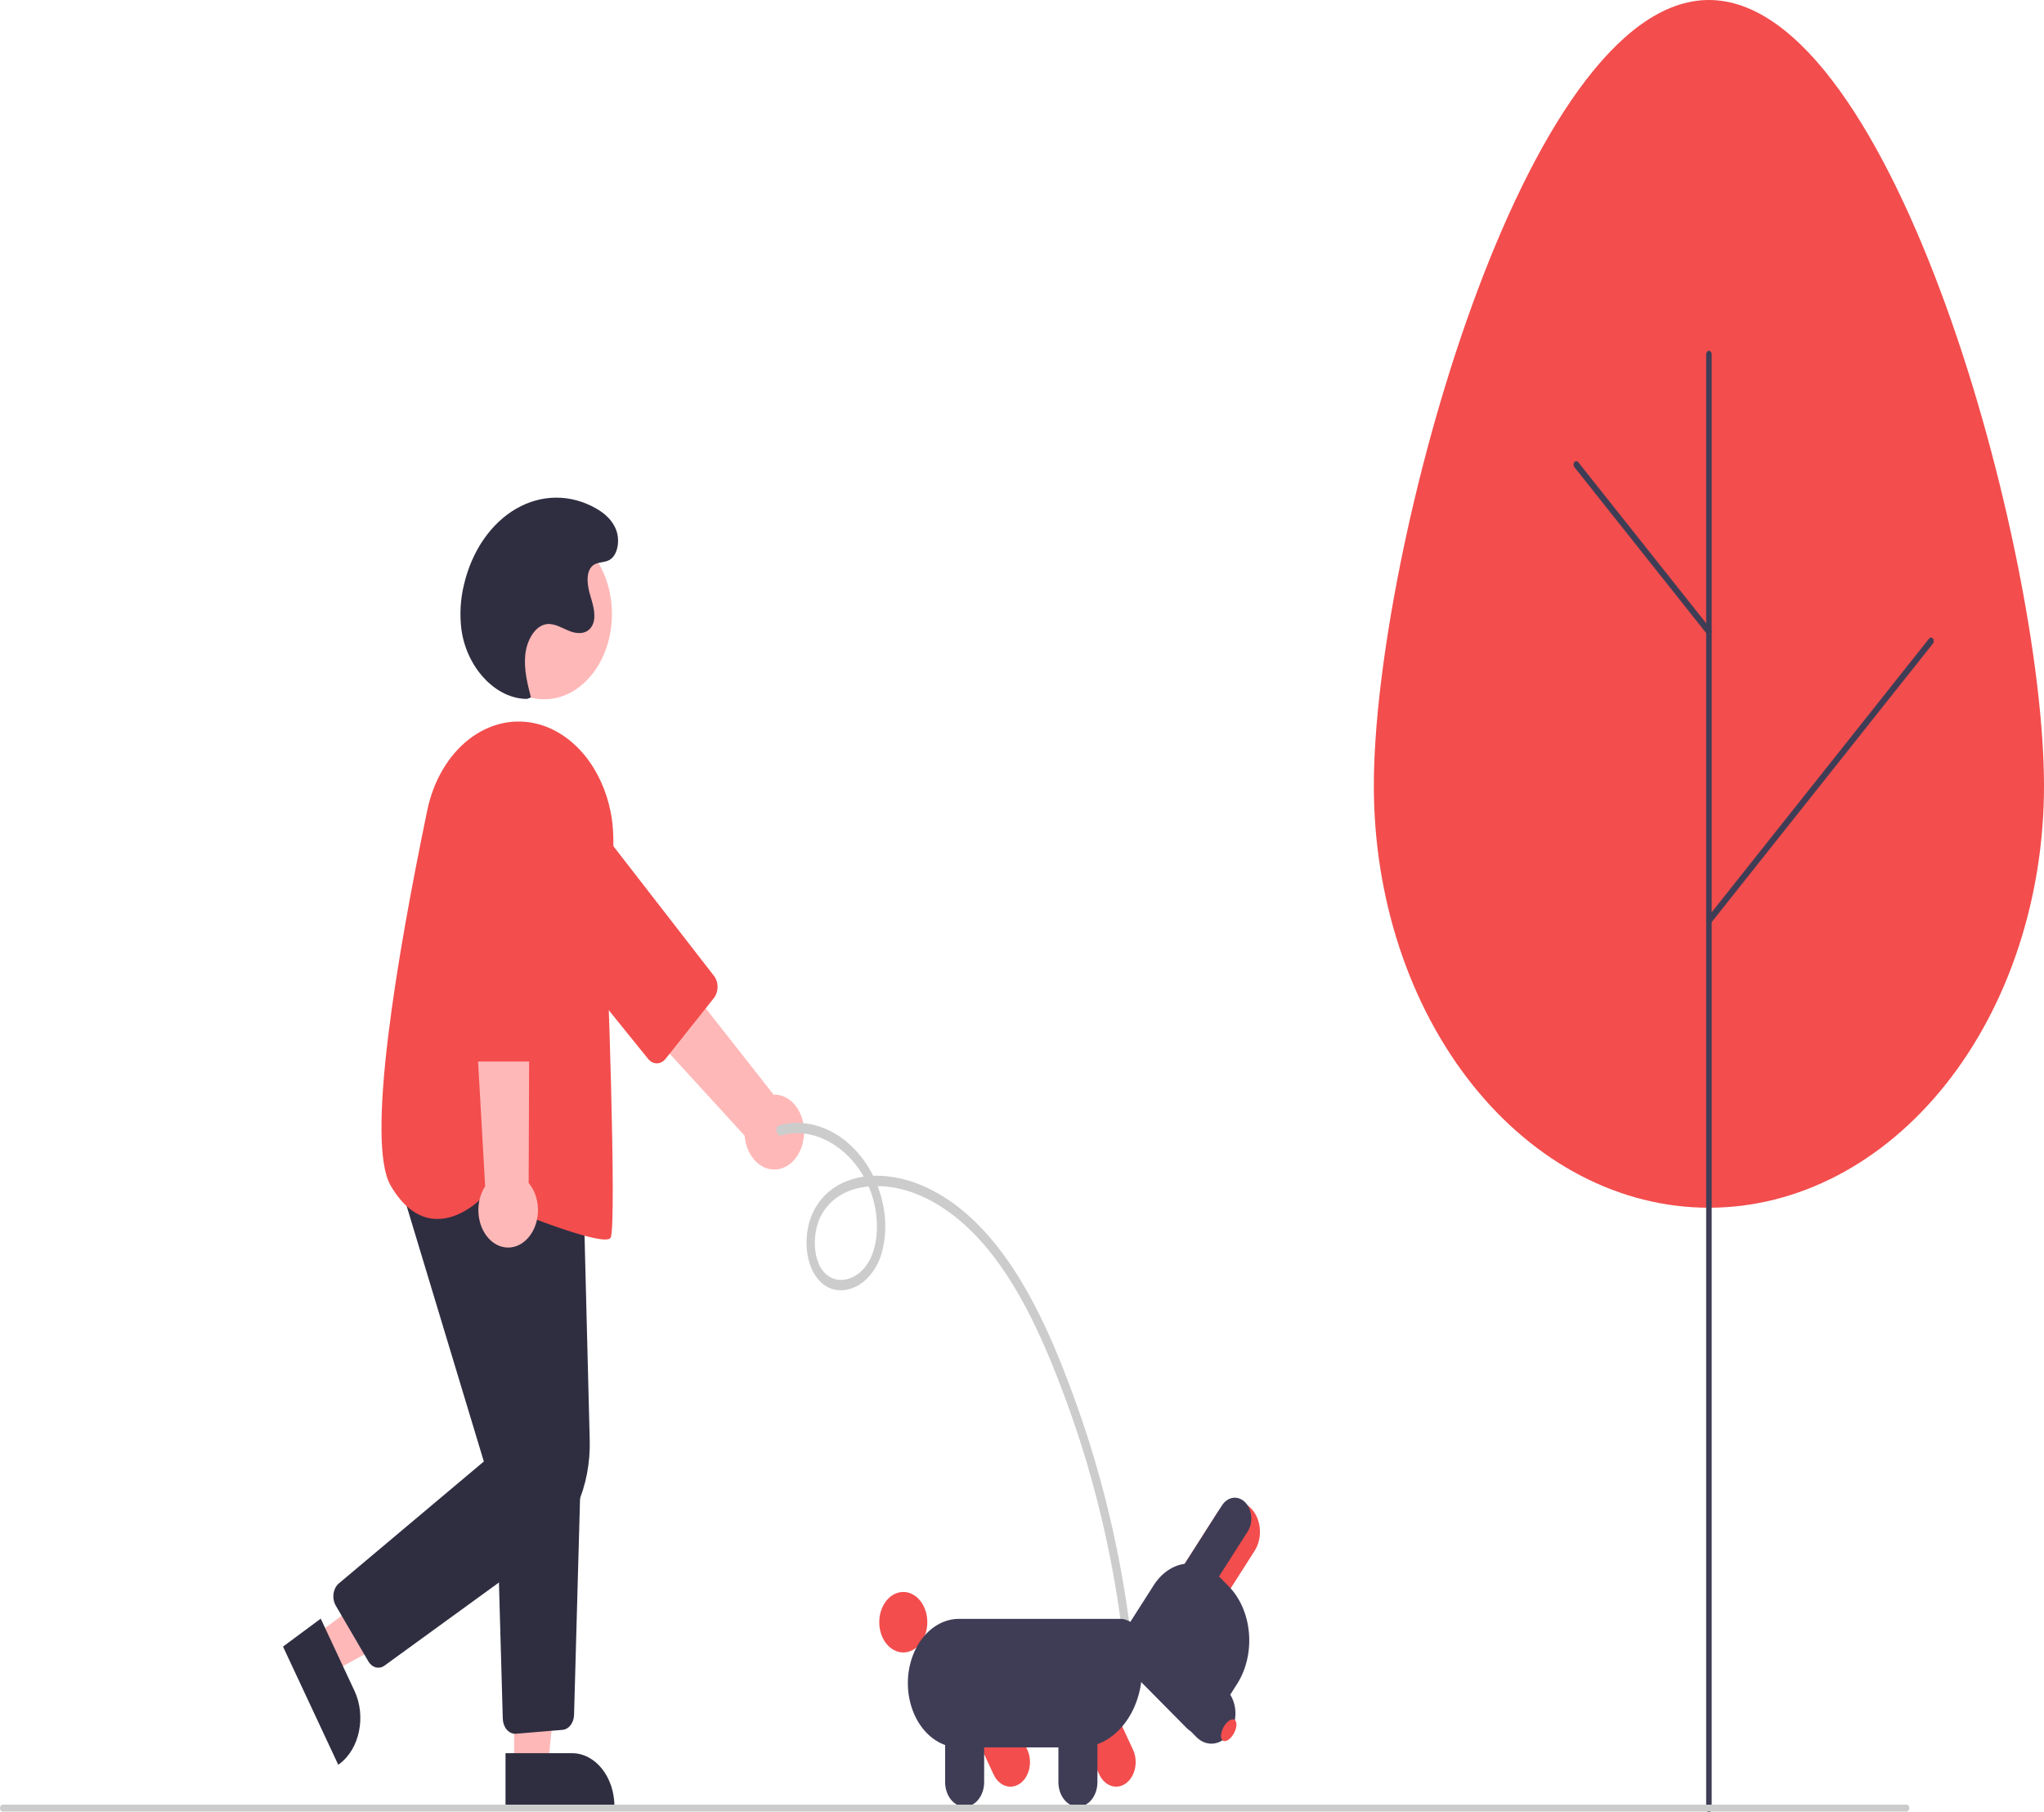<svg width="652" height="578" viewBox="0 0 652 578" fill="none" xmlns="http://www.w3.org/2000/svg">
<g clip-path="url(#clip0_29_155)">
<path d="M256.386 362.738C256.587 361.019 256.486 359.265 256.09 357.601C255.694 355.936 255.013 354.401 254.095 353.104C253.177 351.806 252.044 350.778 250.776 350.091C249.508 349.404 248.136 349.076 246.756 349.129L186.285 272.16L174.339 293.183L237.537 362.23C237.761 365.142 238.826 367.849 240.53 369.838C242.234 371.827 244.459 372.961 246.782 373.023C249.105 373.086 251.366 372.074 253.136 370.178C254.906 368.282 256.063 365.635 256.386 362.738V362.738Z" fill="#FFB8B8"/>
<path d="M227.741 318.294L212.306 337.703C211.567 338.627 210.569 339.148 209.527 339.153C208.485 339.158 207.484 338.648 206.739 337.731L164.563 285.533C163.105 283.728 161.945 281.578 161.152 279.205C160.358 276.832 159.946 274.285 159.939 271.711C159.932 269.137 160.331 266.586 161.112 264.207C161.893 261.828 163.041 259.667 164.49 257.85C165.938 256.033 167.659 254.596 169.551 253.621C171.444 252.646 173.471 252.153 175.516 252.171C177.561 252.188 179.583 252.716 181.465 253.724C183.347 254.731 185.051 256.199 186.48 258.041L227.776 311.294C228.5 312.234 228.902 313.494 228.895 314.803C228.889 316.112 228.474 317.366 227.741 318.294V318.294Z" fill="#F34D4D"/>
<path d="M173.61 223.028C185.532 223.028 195.197 210.862 195.197 195.854C195.197 180.846 185.532 168.68 173.61 168.68C161.688 168.68 152.024 180.846 152.024 195.854C152.024 210.862 161.688 223.028 173.61 223.028Z" fill="#FFB8B8"/>
<path d="M100.67 521.493L106.136 533.182L144.554 512.206L136.487 494.953L100.67 521.493Z" fill="#FFB8B8"/>
<path d="M102.308 516.265L113.072 539.286L113.073 539.287C113.974 541.213 114.564 543.345 114.811 545.558C115.057 547.772 114.955 550.026 114.51 552.19C114.064 554.354 113.285 556.387 112.216 558.171C111.146 559.956 109.808 561.459 108.278 562.593L107.899 562.873L90.275 525.182L102.308 516.265Z" fill="#2F2E41"/>
<path d="M164.001 563.605H174.776L179.901 511.286L163.999 511.287L164.001 563.605Z" fill="#FFB8B8"/>
<path d="M161.252 559.177L182.472 559.176H182.473C184.249 559.175 186.007 559.616 187.648 560.471C189.289 561.327 190.78 562.581 192.035 564.161C193.291 565.742 194.287 567.619 194.967 569.684C195.646 571.749 195.996 573.963 195.996 576.199V576.752L161.253 576.754L161.252 559.177Z" fill="#2F2E41"/>
<path d="M120.682 531.907C120.061 531.908 119.45 531.724 118.897 531.372C118.343 531.02 117.864 530.508 117.496 529.879L107.105 512.112C106.788 511.57 106.561 510.953 106.439 510.297C106.317 509.642 106.302 508.963 106.394 508.3C106.486 507.637 106.685 507.004 106.977 506.441C107.269 505.877 107.648 505.393 108.093 505.02L154.335 466.139L126.433 373.783L186.1 379.982L188.11 459.347C188.298 466.575 186.922 473.732 184.129 480.051C181.335 486.37 177.229 491.613 172.25 495.221L122.658 531.238C122.057 531.676 121.376 531.907 120.682 531.907V531.907Z" fill="#2F2E41"/>
<path d="M164.326 552.984C163.303 552.981 162.32 552.48 161.584 551.584C160.849 550.689 160.417 549.469 160.381 548.182L158.194 470.865L185.271 469.069L183.115 546.942C183.083 548.175 182.688 549.35 182.005 550.236C181.323 551.123 180.403 551.657 179.424 551.736L164.595 552.973C164.505 552.98 164.415 552.984 164.326 552.984Z" fill="#2F2E41"/>
<path d="M193.006 395.335C186.116 395.335 162.054 385.581 153.701 382.104C152.451 383.363 145.586 389.825 137.572 388.644C132.627 387.914 128.274 384.39 124.634 378.171C116.595 364.436 126.524 305.535 136.27 258.541C138.223 249.042 143.026 240.867 149.669 235.733C156.312 230.6 164.277 228.908 171.89 231.014V231.014C177.407 232.548 182.476 235.988 186.526 240.948C190.577 245.908 193.448 252.191 194.818 259.092C196.653 268.494 195.074 279.554 193.922 287.63C193.38 291.427 192.952 294.427 193.098 295.9C193.664 301.597 196.806 390.93 194.786 394.745C194.57 395.152 193.948 395.335 193.006 395.335Z" fill="#F34D4D"/>
<path d="M167.803 395.494C168.911 394.456 169.824 393.125 170.478 391.596C171.133 390.066 171.513 388.374 171.592 386.639C171.671 384.904 171.446 383.169 170.935 381.555C170.423 379.941 169.637 378.488 168.631 377.298L169.058 269.045L148.804 273.29L154.753 378.365C153.277 380.625 152.511 383.487 152.6 386.411C152.689 389.334 153.626 392.115 155.235 394.226C156.843 396.338 159.011 397.633 161.328 397.866C163.644 398.1 165.948 397.256 167.803 395.494V395.494Z" fill="#FFB8B8"/>
<path d="M172.488 338.566H150.672C149.631 338.562 148.632 338.042 147.892 337.119C147.152 336.196 146.73 334.944 146.717 333.632L146.182 259.181C146.163 256.606 146.55 254.053 147.321 251.668C148.091 249.283 149.229 247.114 150.67 245.287C152.11 243.459 153.824 242.009 155.712 241.02C157.601 240.032 159.626 239.525 161.671 239.528C163.716 239.531 165.741 240.045 167.627 241.039C169.514 242.033 171.225 243.488 172.662 245.32C174.098 247.152 175.232 249.325 175.998 251.712C176.764 254.099 177.146 256.654 177.122 259.228L176.443 333.644C176.427 334.953 176.004 336.202 175.265 337.123C174.525 338.043 173.528 338.561 172.488 338.566V338.566Z" fill="#F34D4D"/>
<path d="M168.114 222.915C158.231 222.938 148.907 213.104 147.194 200.85C146.581 196.036 146.857 191.109 148.002 186.452C149.245 181.15 151.376 176.245 154.252 172.067C157.128 167.89 160.682 164.537 164.675 162.236C168.668 159.934 173.006 158.736 177.397 158.724C181.788 158.711 186.131 159.884 190.132 162.163C192.776 163.669 195.38 165.833 196.59 169.153C197.801 172.473 197.043 177.114 194.395 178.608C192.664 179.584 190.493 179.104 188.957 180.506C186.752 182.519 187.32 186.803 188.304 190C189.289 193.197 190.403 197.066 188.752 199.794C187.214 202.336 184.139 202.257 181.717 201.3C179.295 200.344 176.905 198.742 174.38 199.067C170.697 199.543 168.05 204.154 167.56 208.774C167.07 213.393 168.224 218.011 169.362 222.446L168.114 222.915Z" fill="#2F2E41"/>
<path d="M438.23 250.649C438.23 176.337 486.084 0 545.115 0C604.146 0 652 176.337 652 250.649C652 286.334 640.739 320.558 620.694 345.792C600.649 371.025 573.463 385.201 545.115 385.201C516.767 385.201 489.581 371.025 469.536 345.792C449.491 320.558 438.23 286.334 438.23 250.649V250.649Z" fill="#F34D4D"/>
<path d="M545.115 578C544.882 578 544.658 577.883 544.494 577.676C544.329 577.468 544.236 577.187 544.236 576.894V113C544.236 112.707 544.329 112.425 544.494 112.218C544.658 112.01 544.882 111.894 545.115 111.894C545.348 111.894 545.572 112.01 545.736 112.218C545.901 112.425 545.994 112.707 545.994 113V576.894C545.994 577.187 545.901 577.468 545.736 577.676C545.572 577.883 545.348 578 545.115 578Z" fill="#3F3D56"/>
<path d="M545.115 202.558C545 202.558 544.885 202.53 544.779 202.474C544.672 202.419 544.575 202.337 544.494 202.234L502.189 148.979C502.026 148.771 501.935 148.49 501.935 148.198C501.936 147.905 502.029 147.625 502.193 147.419C502.357 147.212 502.579 147.096 502.811 147.095C503.044 147.094 503.267 147.209 503.432 147.414L545.737 200.669C545.859 200.824 545.943 201.021 545.977 201.236C546.011 201.451 545.994 201.673 545.927 201.875C545.86 202.077 545.748 202.25 545.603 202.372C545.459 202.493 545.289 202.558 545.115 202.558V202.558Z" fill="#3F3D56"/>
<path d="M545.115 294.754C544.941 294.754 544.771 294.689 544.627 294.568C544.482 294.446 544.37 294.273 544.303 294.071C544.237 293.869 544.219 293.646 544.253 293.432C544.287 293.217 544.371 293.02 544.494 292.865L615.341 203.679C615.506 203.473 615.729 203.359 615.961 203.36C616.193 203.361 616.415 203.477 616.579 203.684C616.743 203.89 616.836 204.17 616.837 204.462C616.838 204.754 616.747 205.035 616.584 205.243L545.737 294.43C545.655 294.533 545.558 294.614 545.452 294.67C545.345 294.726 545.231 294.754 545.115 294.754V294.754Z" fill="#3F3D56"/>
<path d="M249.321 362.109C263.343 358.118 279.23 371.926 279.722 390.463C279.861 395.677 278.647 401.152 275.46 404.699C272.829 407.628 268.913 409.104 265.512 407.673C258.967 404.919 258.617 393.437 262.128 387.305C266.882 379.002 276.301 377.584 283.775 378.572C292.912 379.779 301.596 384.822 308.883 391.735C323.471 405.574 332.761 426.783 340.279 447.275C347.977 468.296 353.574 490.438 356.942 513.193C357.366 516.051 357.755 518.917 358.108 521.79C358.207 522.211 358.435 522.566 358.741 522.777C359.047 522.989 359.406 523.04 359.742 522.92C360.073 522.788 360.351 522.5 360.518 522.117C360.685 521.734 360.728 521.285 360.64 520.863C357.562 496.031 351.877 471.825 343.735 448.879C335.862 426.67 325.937 403.635 310.148 388.814C302.277 381.425 292.983 376.284 283.147 375.185C274.866 374.259 265.06 376.465 259.911 385.531C255.848 392.683 256.261 404.57 262.547 409.551C266.003 412.29 270.394 411.97 273.982 409.841C275.886 408.657 277.563 406.966 278.897 404.885C280.23 402.805 281.188 400.384 281.704 397.791C283.936 387.495 280.547 376.36 274.736 369.001C269.283 362.075 261.871 358.152 254.125 358.09C252.259 358.115 250.402 358.394 248.584 358.921C246.928 359.392 247.668 362.579 249.321 362.109V362.109Z" fill="#CCCCCC"/>
<path d="M316.946 565.976L308.232 547.246L318.977 539.324L327.691 558.052V558.053C328.525 559.847 328.76 561.984 328.342 563.995C327.925 566.007 326.89 567.727 325.465 568.777C324.04 569.828 322.342 570.123 320.744 569.598C319.147 569.072 317.78 567.769 316.946 565.976Z" fill="#F34D4D"/>
<path d="M288.133 527.046C292.366 527.046 295.796 522.727 295.796 517.399C295.796 512.072 292.366 507.753 288.133 507.753C283.901 507.753 280.47 512.072 280.47 517.399C280.47 522.727 283.901 527.046 288.133 527.046Z" fill="#F34D4D"/>
<path d="M350.661 565.976L341.947 547.246L352.692 539.324L361.406 558.052C362.239 559.846 362.472 561.982 362.054 563.992C361.636 566.002 360.601 567.72 359.177 568.77C357.754 569.82 356.057 570.116 354.46 569.592C352.863 569.068 351.497 567.767 350.661 565.976V565.976Z" fill="#F34D4D"/>
<path d="M289.589 536.833C289.594 531.398 291.311 526.188 294.364 522.345C297.417 518.502 301.556 516.34 305.873 516.334H357.421C359.246 516.337 360.995 517.251 362.285 518.875C363.576 520.499 364.302 522.701 364.304 524.999V532.383C364.298 538.997 362.208 545.339 358.492 550.016C354.777 554.694 349.739 557.325 344.484 557.332H305.873C301.556 557.326 297.417 555.164 294.364 551.321C291.311 547.478 289.594 542.268 289.589 536.833V536.833Z" fill="#3F3D56"/>
<path d="M301.477 568.391V546.686H313.929V568.391C313.929 570.469 313.273 572.463 312.105 573.933C310.938 575.403 309.354 576.229 307.703 576.229C306.052 576.229 304.468 575.403 303.3 573.933C302.133 572.463 301.477 570.469 301.477 568.391Z" fill="#3F3D56"/>
<path d="M337.61 568.391V546.686H350.062V568.391C350.063 569.421 349.903 570.441 349.591 571.393C349.278 572.345 348.82 573.21 348.241 573.939C347.663 574.668 346.977 575.246 346.221 575.64C345.465 576.035 344.655 576.238 343.836 576.238C343.018 576.238 342.208 576.035 341.452 575.64C340.696 575.246 340.009 574.668 339.431 573.939C338.853 573.21 338.394 572.345 338.082 571.393C337.769 570.441 337.609 569.421 337.61 568.391V568.391Z" fill="#3F3D56"/>
<path d="M388.274 482.517C389.548 480.528 391.397 479.256 393.415 478.982C395.433 478.707 397.455 479.451 399.037 481.051C400.62 482.651 401.633 484.976 401.856 487.516C402.078 490.056 401.491 492.603 400.223 494.598L387.627 514.341L375.678 502.26L388.274 482.517Z" fill="#F34D4D"/>
<path d="M357.932 521.41L368.023 505.593C370.477 501.756 374.039 499.301 377.929 498.766C381.819 498.232 385.718 499.661 388.772 502.741L391.924 505.929C395.559 509.612 397.884 514.959 398.39 520.797C398.896 526.635 397.542 532.488 394.625 537.071L386.311 550.102C385.393 551.539 384.059 552.458 382.602 552.658C381.146 552.858 379.686 552.323 378.543 551.17L358.78 531.189C357.639 530.032 356.909 528.353 356.75 526.52C356.591 524.687 357.016 522.849 357.932 521.41V521.41Z" fill="#3F3D56"/>
<path d="M389.773 480.167C390.207 479.487 390.742 478.922 391.348 478.504C391.955 478.085 392.621 477.821 393.309 477.727C393.997 477.632 394.693 477.709 395.357 477.953C396.021 478.197 396.64 478.603 397.18 479.149C397.719 479.694 398.168 480.368 398.501 481.131C398.833 481.895 399.043 482.734 399.118 483.6C399.193 484.465 399.132 485.341 398.938 486.177C398.744 487.013 398.422 487.793 397.988 488.472L383.893 510.566L375.678 502.26L389.773 480.167Z" fill="#3F3D56"/>
<path d="M369.58 517.096L391.238 538.994C392.817 540.598 393.826 542.925 394.043 545.465C394.261 548.004 393.67 550.548 392.399 552.54C391.129 554.531 389.283 555.807 387.266 556.087C385.249 556.368 383.227 555.63 381.641 554.036L359.983 532.139L369.58 517.096Z" fill="#3F3D56"/>
<path d="M393.342 553.27C394.46 551.518 394.739 549.463 393.966 548.681C393.192 547.899 391.659 548.686 390.541 550.438C389.423 552.191 389.144 554.245 389.917 555.027C390.69 555.809 392.224 555.022 393.342 553.27Z" fill="#F34D4D"/>
<path d="M608.191 577.795H0.879C0.646 577.795 0.422 577.678 0.257 577.471C0.093 577.263 0 576.982 0 576.688C0 576.395 0.093 576.114 0.257 575.906C0.422 575.699 0.646 575.582 0.879 575.582H608.191C608.424 575.582 608.648 575.699 608.812 575.906C608.977 576.114 609.07 576.395 609.07 576.688C609.07 576.982 608.977 577.263 608.812 577.471C608.648 577.678 608.424 577.795 608.191 577.795Z" fill="#CCCCCC"/>
</g>
<defs>
<clipPath id="clip0_29_155">
<rect width="652" height="578" fill="white"/>
</clipPath>
</defs>
</svg>
